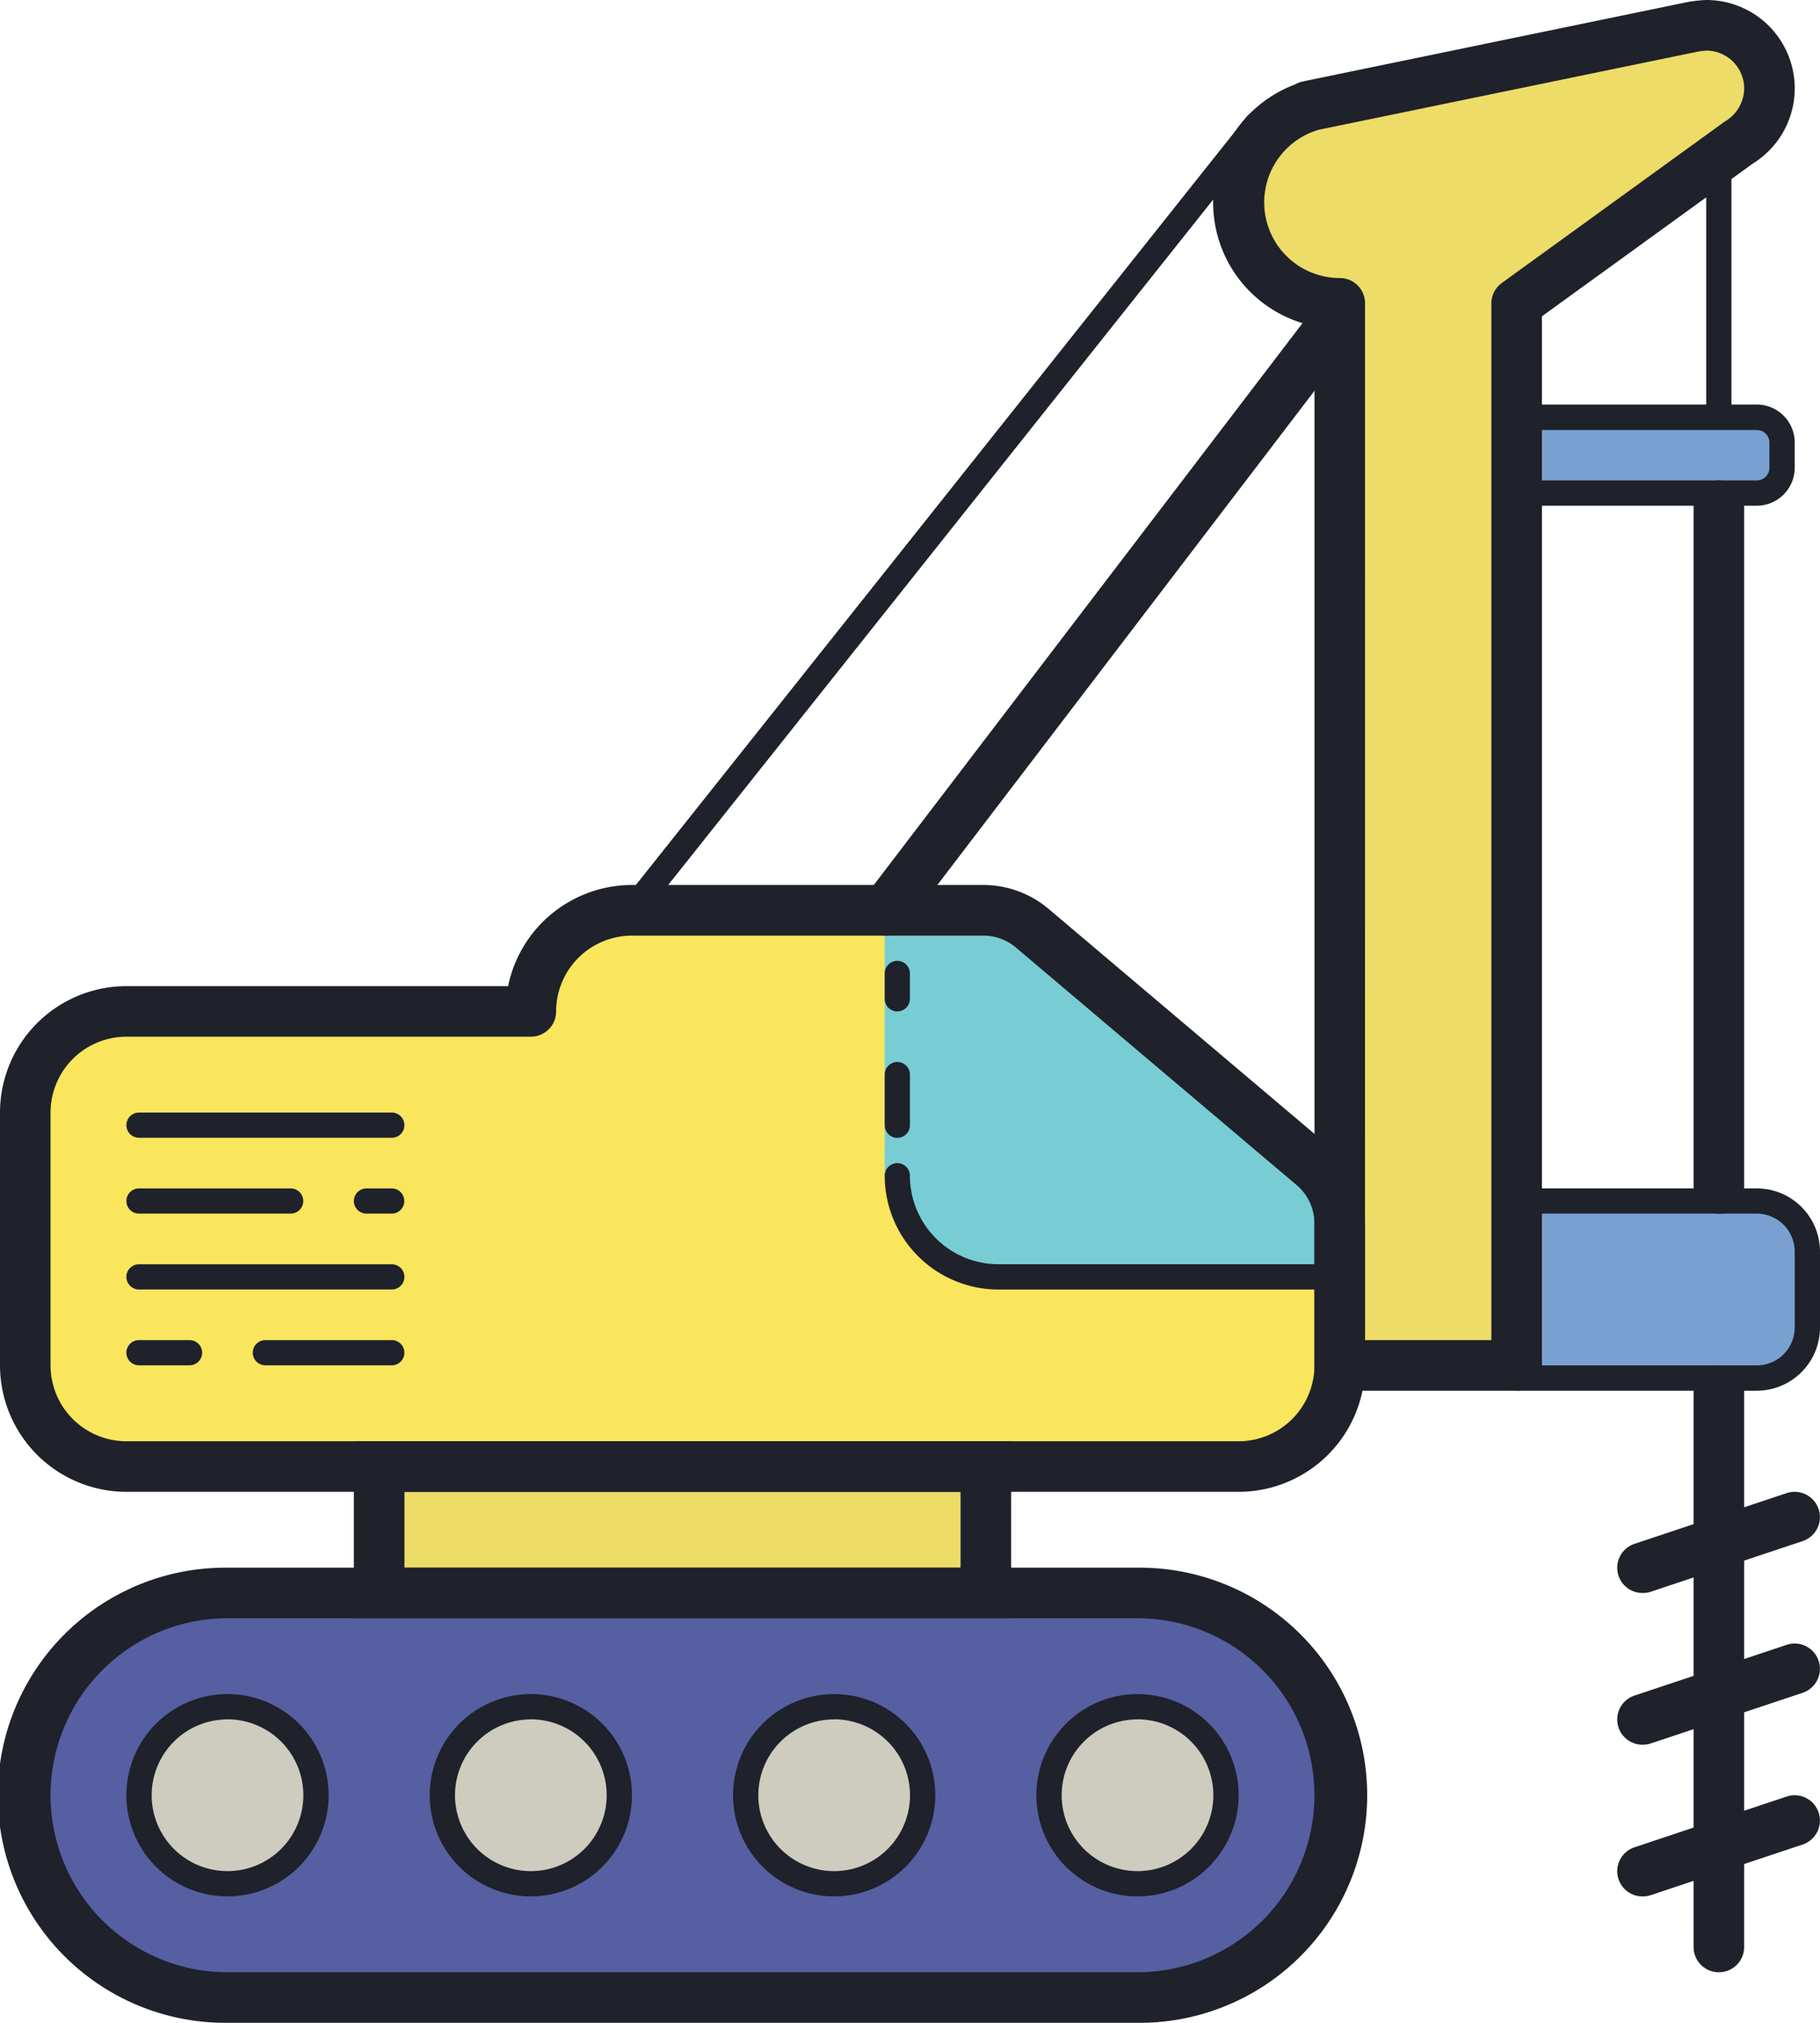 <svg xmlns="http://www.w3.org/2000/svg" width="86.662" height="96.291" viewBox="0 0 86.662 96.291">
  <g id="icons8_foundation_drilling_rig_2" transform="translate(-14 -9)">
    <path id="Path_3282" data-name="Path 3282" d="M67.96,72H24.629a9.629,9.629,0,0,0,0,19.258H67.96A9.629,9.629,0,0,0,67.96,72Z" transform="translate(0.204 12.829)" fill="#565fa1"/>
    <circle id="Ellipse_96" data-name="Ellipse 96" cx="4.213" cy="4.213" r="4.213" transform="translate(35.064 90.245)" fill="#ceccbe"/>
    <circle id="Ellipse_97" data-name="Ellipse 97" cx="4.213" cy="4.213" r="4.213" transform="translate(20.62 90.245)" fill="#ceccbe"/>
    <circle id="Ellipse_98" data-name="Ellipse 98" cx="4.213" cy="4.213" r="4.213" transform="translate(49.507 90.245)" fill="#ceccbe"/>
    <circle id="Ellipse_99" data-name="Ellipse 99" cx="4.213" cy="4.213" r="4.213" transform="translate(63.951 90.245)" fill="#ceccbe"/>
    <rect id="Rectangle_693" data-name="Rectangle 693" width="29.198" height="6.488" transform="translate(31.843 78.525)" fill="#eddc67"/>
    <path id="Path_3283" data-name="Path 3283" d="M39.073,49.815H19.815A4.815,4.815,0,0,0,15,54.629V66.665a4.815,4.815,0,0,0,4.815,4.815h52.96a4.815,4.815,0,0,0,4.815-4.815V59.914a3.614,3.614,0,0,0-1.278-2.756l-13.359-11.3A3.614,3.614,0,0,0,60.619,45H43.887A4.815,4.815,0,0,0,39.073,49.815Z" transform="translate(0.204 7.331)" fill="#f9e65c"/>
    <path id="Path_3284" data-name="Path 3284" d="M49,45V57.638h.6a4.815,4.815,0,0,0,4.815,4.815H70.665V59.914a3.614,3.614,0,0,0-1.278-2.756l-13.359-11.3A3.614,3.614,0,0,0,53.7,45Z" transform="translate(7.127 7.331)" fill="#78cdd4"/>
    <path id="Path_3285" data-name="Path 3285" d="M85.333,56.5H74.5v8.425H85.333a2.407,2.407,0,0,0,2.407-2.407V58.907A2.407,2.407,0,0,0,85.333,56.5Z" transform="translate(12.32 9.672)" fill="#78a1d1"/>
    <path id="Path_3286" data-name="Path 3286" d="M85.333,29.111H74.5V25.5H85.333a1.2,1.2,0,0,1,1.2,1.2v1.2A1.2,1.2,0,0,1,85.333,29.111Z" transform="translate(12.32 3.36)" fill="#78a1d1"/>
    <path id="Path_3287" data-name="Path 3287" d="M85.267,10a5.543,5.543,0,0,0-.779.1L66.3,13.854l0,.023a4.8,4.8,0,0,0,1.512,9.363V73.792H76.24V23.24l10.616-7.685A3,3,0,0,0,85.267,10Z" transform="translate(9.978 0.204)" fill="#eddc67"/>
    <path id="Path_3288" data-name="Path 3288" d="M68.163,92.665H24.833a10.833,10.833,0,1,1,0-21.665H68.163a10.833,10.833,0,1,1,0,21.665ZM24.833,73.407a8.425,8.425,0,0,0,0,16.851H68.163a8.425,8.425,0,1,0,0-16.851Z" transform="translate(0 12.625)" fill="#1f212b"/>
    <path id="Path_3289" data-name="Path 3289" d="M35.815,85.629a4.815,4.815,0,1,1,4.815-4.815A4.819,4.819,0,0,1,35.815,85.629Zm0-8.425a3.611,3.611,0,1,0,3.611,3.611A3.615,3.615,0,0,0,35.815,77.2Z" transform="translate(3.462 13.643)" fill="#1f212b"/>
    <path id="Path_3290" data-name="Path 3290" d="M23.815,85.629a4.815,4.815,0,1,1,4.815-4.815A4.819,4.819,0,0,1,23.815,85.629Zm0-8.425a3.611,3.611,0,1,0,3.611,3.611A3.615,3.615,0,0,0,23.815,77.2Z" transform="translate(1.018 13.643)" fill="#1f212b"/>
    <path id="Path_3291" data-name="Path 3291" d="M47.815,85.629a4.815,4.815,0,1,1,4.815-4.815A4.819,4.819,0,0,1,47.815,85.629Zm0-8.425a3.611,3.611,0,1,0,3.611,3.611A3.615,3.615,0,0,0,47.815,77.2Z" transform="translate(5.905 13.643)" fill="#1f212b"/>
    <path id="Path_3292" data-name="Path 3292" d="M59.815,85.629a4.815,4.815,0,1,1,4.815-4.815A4.819,4.819,0,0,1,59.815,85.629Zm0-8.425a3.611,3.611,0,1,0,3.611,3.611A3.615,3.615,0,0,0,59.815,77.2Z" transform="translate(8.349 13.643)" fill="#1f212b"/>
    <path id="Path_3293" data-name="Path 3293" d="M31.638,54.2H19.6a.6.6,0,1,1,0-1.2H31.638a.6.6,0,1,1,0,1.2Z" transform="translate(1.018 8.96)" fill="#1f212b"/>
    <path id="Path_3294" data-name="Path 3294" d="M26.824,57.2H19.6a.6.6,0,1,1,0-1.2h7.222a.6.6,0,0,1,0,1.2Z" transform="translate(1.018 9.571)" fill="#1f212b"/>
    <path id="Path_3295" data-name="Path 3295" d="M31.638,60.2H19.6a.6.6,0,1,1,0-1.2H31.638a.6.6,0,1,1,0,1.2Z" transform="translate(1.018 10.182)" fill="#1f212b"/>
    <path id="Path_3296" data-name="Path 3296" d="M30.62,63.2H24.6a.6.6,0,0,1,0-1.2H30.62a.6.6,0,0,1,0,1.2Z" transform="translate(2.036 10.792)" fill="#1f212b"/>
    <path id="Path_3297" data-name="Path 3297" d="M29.805,57.2H28.6a.6.6,0,0,1,0-1.2h1.2a.6.6,0,0,1,0,1.2Z" transform="translate(2.851 9.571)" fill="#1f212b"/>
    <path id="Path_3298" data-name="Path 3298" d="M22.009,63.2H19.6a.6.6,0,1,1,0-1.2h2.407a.6.6,0,0,1,0,1.2Z" transform="translate(1.018 10.792)" fill="#1f212b"/>
    <path id="Path_3299" data-name="Path 3299" d="M72.978,72.887H20.018A6.025,6.025,0,0,1,14,66.869V54.833a6.025,6.025,0,0,1,6.018-6.018H38.194A6.028,6.028,0,0,1,44.091,44H60.822a4.821,4.821,0,0,1,3.109,1.139l13.359,11.3A4.809,4.809,0,0,1,79,60.119v6.75A6.025,6.025,0,0,1,72.978,72.887ZM20.018,51.222a3.615,3.615,0,0,0-3.611,3.611V66.869a3.615,3.615,0,0,0,3.611,3.611h52.96a3.615,3.615,0,0,0,3.611-3.611v-6.75a2.4,2.4,0,0,0-.853-1.838l-13.358-11.3a2.408,2.408,0,0,0-1.555-.571H44.091a3.615,3.615,0,0,0-3.611,3.611,1.2,1.2,0,0,1-1.2,1.2Z" transform="translate(0 7.127)" fill="#1f212b"/>
    <path id="Path_3300" data-name="Path 3300" d="M71.267,61.018H54.416A5.423,5.423,0,0,1,49,55.6a.6.6,0,1,1,1.2,0,4.217,4.217,0,0,0,4.213,4.213H71.267a.6.6,0,1,1,0,1.2Z" transform="translate(7.127 9.367)" fill="#1f212b"/>
    <path id="Path_3301" data-name="Path 3301" d="M82.2,91.887a1.2,1.2,0,0,1-1.2-1.2V64.2a1.2,1.2,0,0,1,2.407,0v26.48A1.2,1.2,0,0,1,82.2,91.887Z" transform="translate(13.643 10.996)" fill="#1f212b"/>
    <path id="Path_3302" data-name="Path 3302" d="M82.2,62.905A1.2,1.2,0,0,1,81,61.7V29.2a1.2,1.2,0,0,1,2.407,0V61.7A1.2,1.2,0,0,1,82.2,62.905Z" transform="translate(13.643 3.869)" fill="#1f212b"/>
    <path id="Path_3303" data-name="Path 3303" d="M79.2,84.815a1.2,1.2,0,0,1-.38-2.346l7.222-2.407a1.2,1.2,0,0,1,.762,2.283l-7.222,2.407A1.184,1.184,0,0,1,79.2,84.815Z" transform="translate(13.032 14.458)" fill="#1f212b"/>
    <path id="Path_3304" data-name="Path 3304" d="M79.2,78.815a1.2,1.2,0,0,1-.38-2.346l7.222-2.407a1.2,1.2,0,0,1,.762,2.283l-7.222,2.407A1.184,1.184,0,0,1,79.2,78.815Z" transform="translate(13.032 13.236)" fill="#1f212b"/>
    <path id="Path_3305" data-name="Path 3305" d="M79.2,72.815a1.2,1.2,0,0,1-.38-2.346l7.222-2.407a1.2,1.2,0,0,1,.762,2.283l-7.222,2.407A1.184,1.184,0,0,1,79.2,72.815Z" transform="translate(13.032 12.014)" fill="#1f212b"/>
    <path id="Path_3306" data-name="Path 3306" d="M85.435,65.629H74V56H85.435a3.012,3.012,0,0,1,3.009,3.009V62.62A3.013,3.013,0,0,1,85.435,65.629ZM75.2,64.425H85.435A1.808,1.808,0,0,0,87.24,62.62V59.009A1.808,1.808,0,0,0,85.435,57.2H75.2Z" transform="translate(12.218 9.571)" fill="#1f212b"/>
    <path id="Path_3307" data-name="Path 3307" d="M85.435,29.815H74.6a.6.6,0,0,1-.6-.6V25.6a.6.6,0,0,1,.6-.6H85.435a1.808,1.808,0,0,1,1.805,1.805v1.2A1.808,1.808,0,0,1,85.435,29.815ZM75.2,28.611H85.435a.6.6,0,0,0,.6-.6v-1.2a.6.6,0,0,0-.6-.6H75.2Z" transform="translate(12.218 3.258)" fill="#1f212b"/>
    <path id="Path_3308" data-name="Path 3308" d="M82.1,27.74a.6.6,0,0,1-.6-.6V15.1a.6.6,0,1,1,1.2,0V27.138A.6.6,0,0,1,82.1,27.74Z" transform="translate(13.745 1.12)" fill="#1f212b"/>
    <path id="Path_3309" data-name="Path 3309" d="M39.1,52.031a.6.6,0,0,1-.472-.976l29.748-37.4a.6.6,0,0,1,.942.749L39.574,51.8A.6.6,0,0,1,39.1,52.031Z" transform="translate(4.989 0.902)" fill="#1f212b"/>
    <path id="Path_3310" data-name="Path 3310" d="M49.263,51.193a1.2,1.2,0,0,1-.954-1.934L69.9,20.973a1.2,1.2,0,1,1,1.913,1.461L50.221,50.72A1.2,1.2,0,0,1,49.263,51.193Z" transform="translate(6.936 2.342)" fill="#1f212b"/>
    <path id="Path_3311" data-name="Path 3311" d="M76.444,75.2H68.018a1.2,1.2,0,0,1-1.2-1.2V24.526A6,6,0,0,1,65.9,13.018a1.185,1.185,0,0,1,.36-.14L84.449,9.125A6.449,6.449,0,0,1,85.471,9,4.207,4.207,0,0,1,87.7,16.779L77.647,24.057V74A1.2,1.2,0,0,1,76.444,75.2Zm-7.222-2.407H75.24V23.444a1.2,1.2,0,0,1,.5-.975l10.616-7.685a1.845,1.845,0,0,0,.922-1.571,1.807,1.807,0,0,0-1.8-1.805,3.8,3.8,0,0,0-.544.078l-17.956,3.7a.727.727,0,0,1-.085.031,3.6,3.6,0,0,0,1.131,7.018,1.2,1.2,0,0,1,1.2,1.2Z" transform="translate(9.774)" fill="#1f212b"/>
    <path id="Path_3312" data-name="Path 3312" d="M49.6,54.611a.6.6,0,0,1-.6-.6V51.6a.6.6,0,0,1,1.2,0v2.407A.6.6,0,0,1,49.6,54.611Z" transform="translate(7.127 8.553)" fill="#1f212b"/>
    <path id="Path_3313" data-name="Path 3313" d="M49.6,49.407a.6.6,0,0,1-.6-.6V47.6a.6.6,0,1,1,1.2,0v1.2A.6.6,0,0,1,49.6,49.407Z" transform="translate(7.127 7.738)" fill="#1f212b"/>
    <path id="Path_3314" data-name="Path 3314" d="M59.294,74.425H28V66H59.294ZM30.407,72.018h26.48V68.407H30.407Z" transform="translate(2.851 11.607)" fill="#1f212b"/>
  </g>
</svg>
